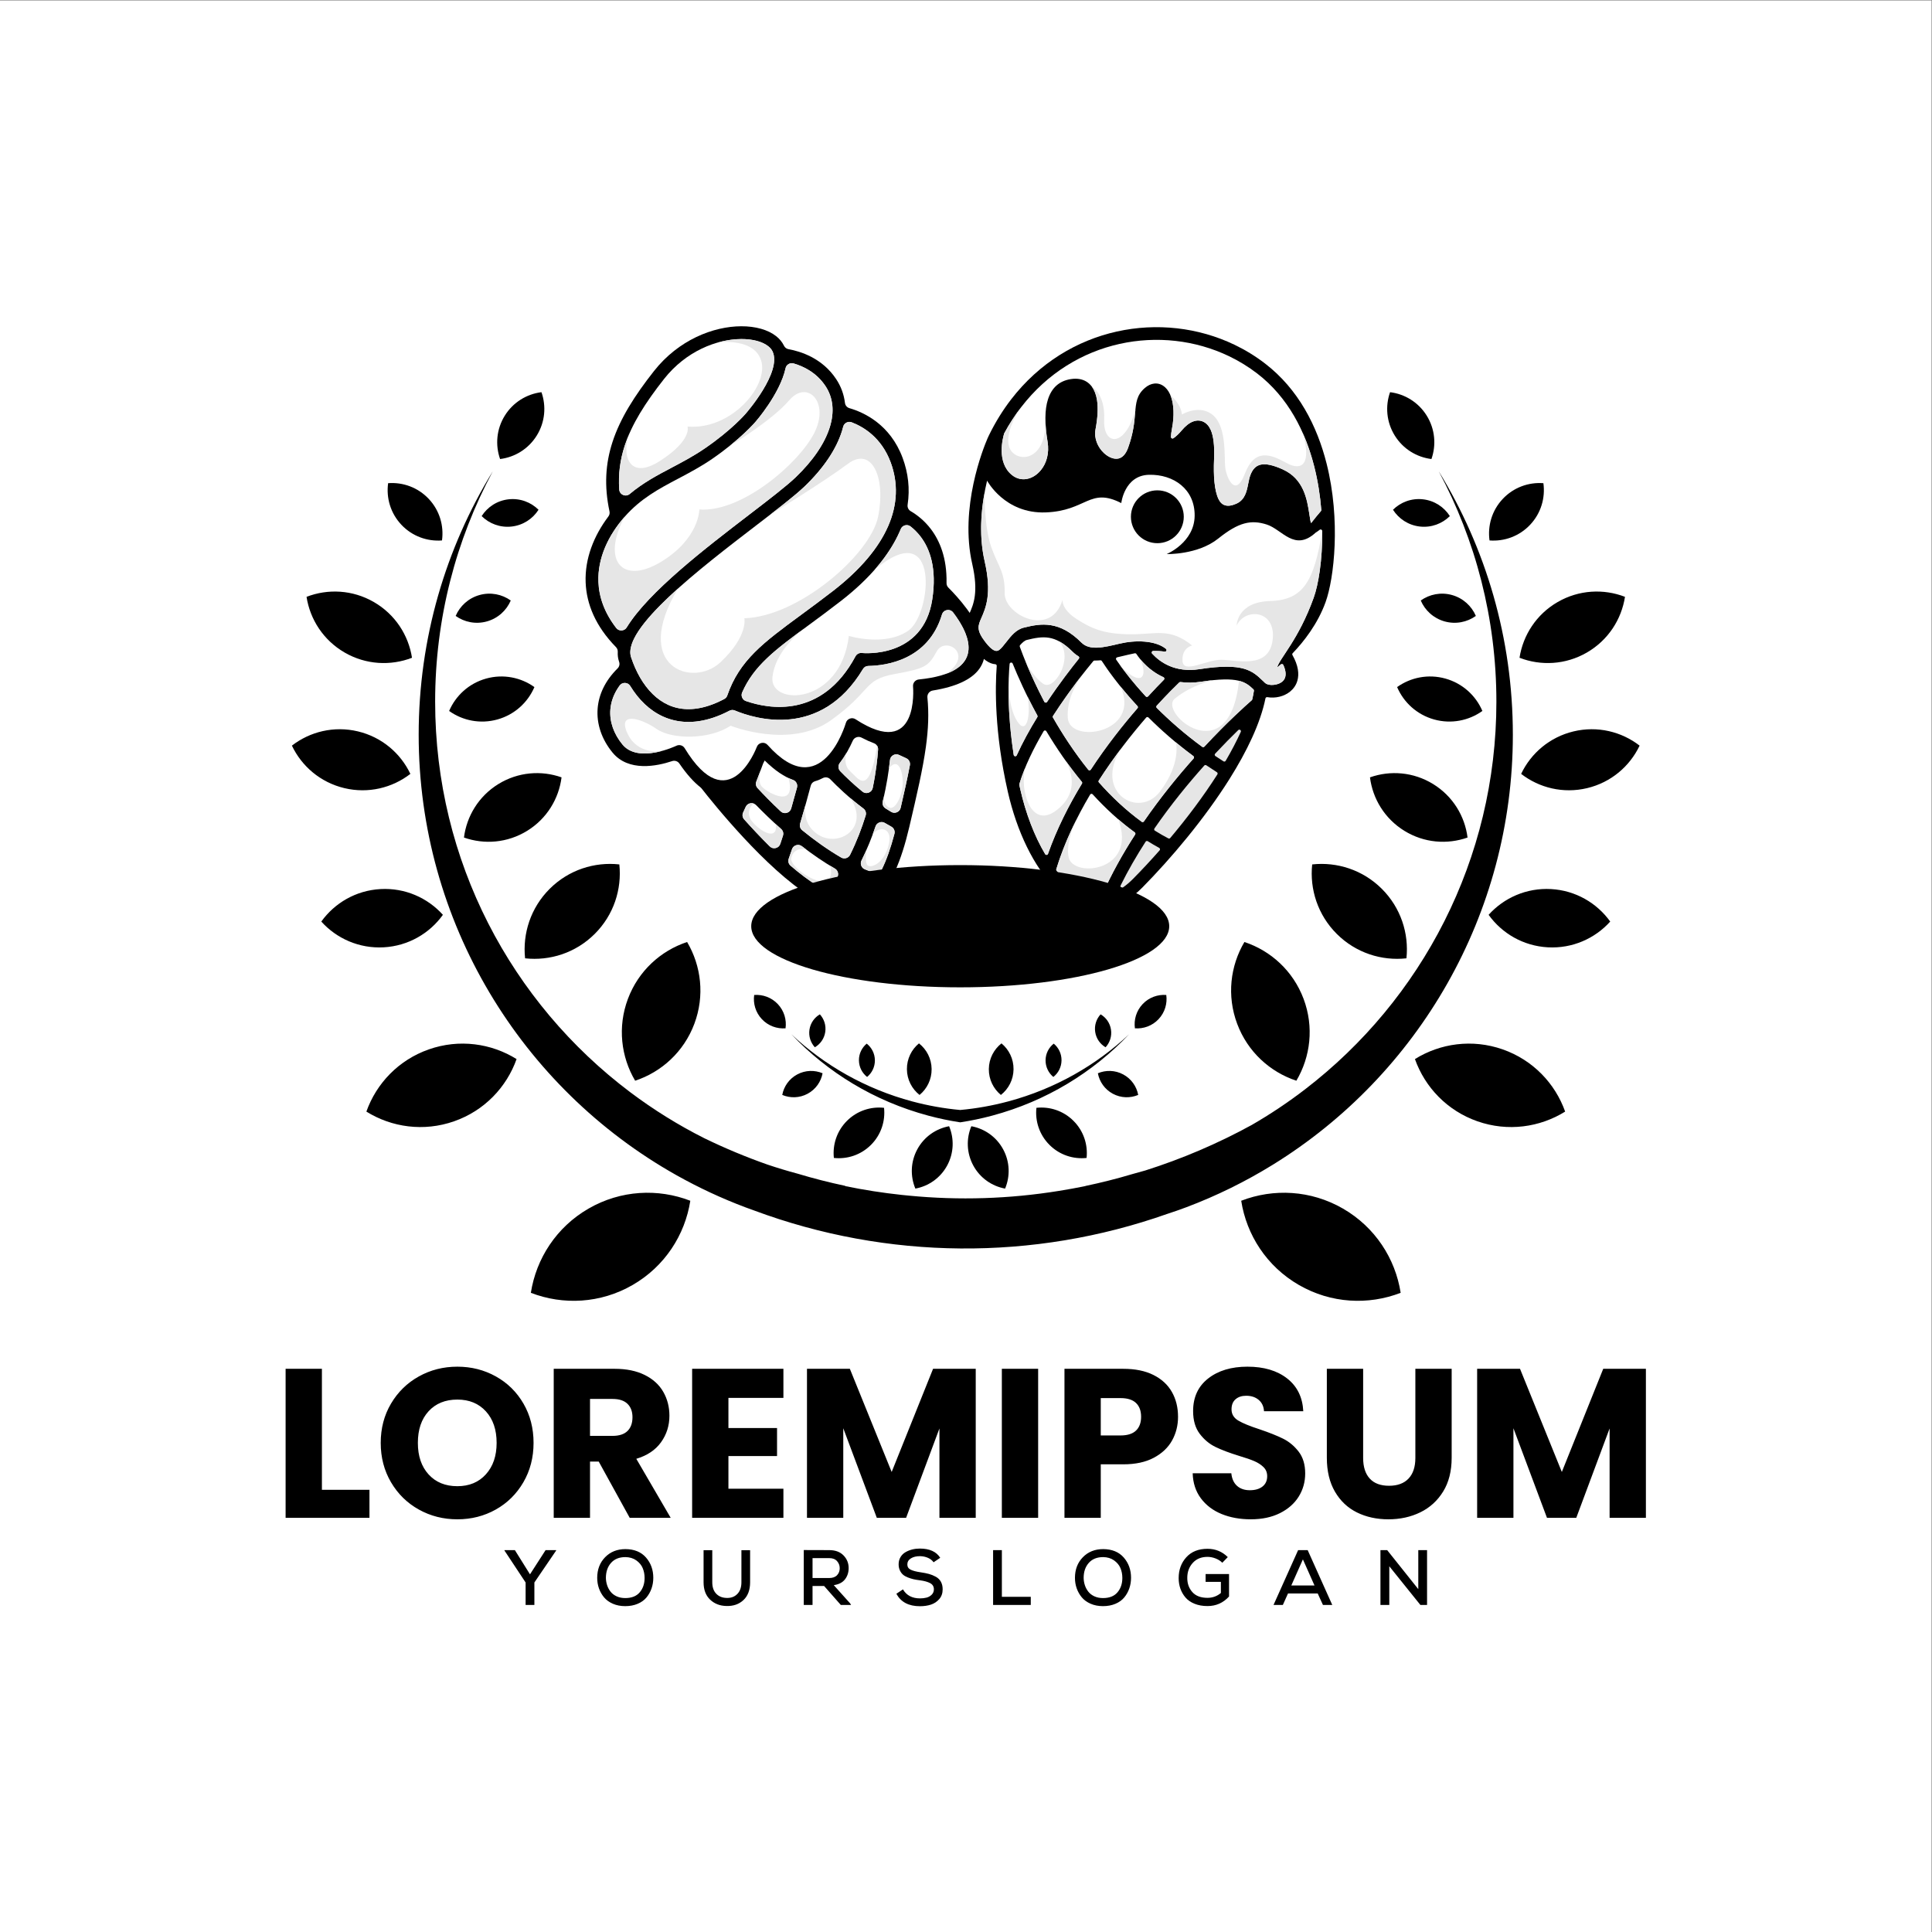 <?xml version="1.0" encoding="UTF-8" standalone="no"?>
<!-- Created with Inkscape (http://www.inkscape.org/) -->

<svg
   version="1.1"
   id="svg2"
   width="5333.333"
   height="5333.333"
   viewBox="0 0 5333.333 5333.333"
   sodipodi:docname="50_ice_skul.eps"
   xmlns:inkscape="http://www.inkscape.org/namespaces/inkscape"
   xmlns:sodipodi="http://sodipodi.sourceforge.net/DTD/sodipodi-0.dtd"
   xmlns="http://www.w3.org/2000/svg"
   xmlns:svg="http://www.w3.org/2000/svg">
  <rect x="0" y="0" width="5333.333" height="5333.333" fill="#808080" stroke="none"/>
  <defs
     id="defs6" />
  <sodipodi:namedview
     id="namedview4"
     pagecolor="#ffffff"
     bordercolor="#000000"
     borderopacity="0.25"
     inkscape:showpageshadow="2"
     inkscape:pageopacity="0.0"
     inkscape:pagecheckerboard="0"
     inkscape:deskcolor="#d1d1d1" />
  <g
     id="g8"
     inkscape:groupmode="layer"
     inkscape:label="ink_ext_XXXXXX"
     transform="matrix(1.333,0,0,-1.333,0,5333.333)">
    <g
       id="g10"
       transform="scale(0.1)">
      <path
         d="M 0,40000 H 40000 V 0 H 0 v 40000"
         style="fill:#ffffff;fill-opacity:1;fill-rule:evenodd;stroke:none"
         id="path12" />
      <path
         d="m 14505.4,23705.6 c -137.1,107.6 -282.5,266.9 -435.7,491.3 -33.9,49.8 -94.5,70.1 -151.6,51 -310.5,-103.7 -900.3,-227.3 -1232.1,176 l -2.1,2.6 c -218.6,267 -334.2,587.5 -306.9,915.8 23.5,282.8 152.5,568 412.2,825.1 36.9,36.5 49,87.5 32.4,136.7 -1.3,3.6 -2.4,7.2 -3.6,10.7 -20.6,61.6 -28.3,126.8 -24.7,195 2,38.4 -10.8,72.2 -37.6,99.7 -425.1,434.8 -610,893.9 -627.4,1338.2 -19.5,496.3 171.4,968.7 469.9,1365.2 24,31.8 32.2,68.6 23.8,107.5 -111.8,523.2 -84.8,985.3 63.1,1438.5 157.5,482.8 450.8,949.8 858.8,1467.5 254.7,323.2 560.4,552.6 872.3,702.5 319.9,153.6 647.1,223.3 933,224.5 297.8,1.2 555.9,-72.5 723.1,-204.2 70.5,-55.6 125.9,-122.1 163,-198.3 19.1,-39.3 52.8,-64.8 95.8,-72.5 245,-44.1 697.3,-183 985.6,-619.8 100.5,-152.2 160.2,-317.1 181.4,-490.8 6.5,-53.9 42.5,-96.2 94.7,-111.3 297.7,-86.4 841.6,-335 1099.3,-1027.7 117.6,-316.1 153.4,-641.7 104,-971 -8.3,-54.8 16.4,-106.3 64.2,-134.2 122.8,-71.8 279.1,-188.3 416.3,-368.9 184.3,-242.5 335.6,-600.2 325.3,-1118 -0.7,-37.5 12.3,-70.1 38.9,-96.6 363.2,-362.7 1663.6,-1807.7 -324.1,-2130.3 -69.3,-11.2 -117.9,-74.2 -110.9,-144 32.7,-330.3 19.3,-654.7 -31.3,-1021.9 -63.4,-459.2 -183.6,-979.1 -343.9,-1661 -166,-706.4 -384.3,-1227.6 -703,-1496.5 -341.3,-288.1 -774.4,-293.3 -1345.8,60 -923.2,571 -2004.4,1917.4 -2253.8,2236.6 -7,8.8 -13.8,15.7 -22.6,22.6"
         style="fill:#000000;fill-opacity:1;fill-rule:evenodd;stroke:none"
         id="path14" />
      <path
         d="m 12936.7,30777.2 c -95,-290.8 -134.5,-586.5 -112.9,-904.2 3.5,-51 33.3,-92.9 80.4,-113 47.1,-20 98,-12.4 137.2,20.4 279.2,234.1 573.2,389.3 877.2,549.8 222.3,117.4 450.2,237.7 680.1,395.5 559.4,383.7 842.9,716.7 843.7,717.6 l 0.4,0.7 c 2.2,2.4 759.5,864.4 554.8,1290.6 -18.8,39 -49.3,74.7 -89.5,106.4 -121,95.4 -320,148.7 -557.8,147.7 -249.6,-1 -536.9,-62.7 -819.7,-198.5 -277.5,-133.3 -550.3,-338.4 -778.5,-628 -390.3,-495.3 -669.3,-937.3 -815.4,-1385"
         style="fill:#ffffff;fill-opacity:1;fill-rule:nonzero;stroke:none"
         id="path16" />
      <path
         d="m 12936.7,30777.2 c -95,-290.8 -134.5,-586.5 -112.9,-904.2 3.5,-51 33.3,-92.9 80.4,-113 47.1,-20 98,-12.4 137.2,20.4 279.2,234.1 573.2,389.3 877.2,549.8 222.3,117.4 450.2,237.7 680.1,395.5 559.4,383.7 842.9,716.7 843.7,717.6 l 0.4,0.7 c 2.2,2.4 759.5,864.4 554.8,1290.6 -18.8,39 -49.3,74.7 -89.5,106.4 -121,95.4 -320,148.7 -557.8,147.7 -147.6,-0.6 -308.4,-22.4 -473.6,-68.2 2.3,0.3 777.1,103.8 895.5,-413.6 118.8,-518.1 -642.6,-1406.1 -1534.8,-1330 0,0 106.7,-273.2 -561.7,-707.2 -668.2,-433.9 -812.8,150.6 -635,577.4 -39.9,-90.1 -74.7,-179.9 -104,-269.9"
         style="fill:#e6e6e6;fill-opacity:1;fill-rule:nonzero;stroke:none"
         id="path18" />
      <path
         d="m 12979.1,27017.3 c 451.1,736 1629.4,1639.3 2534.5,2333.1 417.1,319.7 774,593.3 964.7,776.2 361.1,346.4 602.8,703.8 706.6,1039.1 96.5,311.4 72.2,603.8 -89,847.8 -185.7,281.4 -456.7,410.6 -660.9,469.9 -36.6,10.7 -72.1,6.1 -104.8,-13.4 -32.8,-19.5 -53.7,-48.6 -61.8,-85.8 -116,-533.5 -624.6,-1112.2 -626.6,-1114.4 -12.9,-14.9 -319.2,-368.7 -893.3,-762.6 -240.1,-164.7 -476.5,-289.6 -707,-411.2 -394.6,-208.4 -771.1,-407.2 -1107.1,-789.2 -334.7,-380.8 -561.2,-854.3 -541.8,-1348.4 12.3,-312.3 123.3,-635.6 368.4,-952.8 27.5,-35.7 67.2,-53.8 112.1,-51.4 44.9,2.4 82.5,24.8 106,63.1"
         style="fill:#ffffff;fill-opacity:1;fill-rule:nonzero;stroke:none"
         id="path20" />
      <path
         d="m 12979.1,27017.3 c 451.1,736 1629.4,1639.3 2534.5,2333.1 417.1,319.7 774,593.3 964.7,776.2 361.1,346.4 602.8,703.8 706.6,1039.1 96.5,311.4 72.2,603.8 -89,847.8 -185.7,281.4 -456.7,410.6 -660.9,469.9 -36.6,10.7 -72.1,6.1 -104.8,-13.4 -32.8,-19.5 -53.7,-48.6 -61.8,-85.8 -116,-533.5 -624.6,-1112.2 -626.6,-1114.4 -9.9,-11.4 -192.1,-221.9 -535,-496.9 1.4,0.9 865.5,513.7 1238.2,948.6 372.9,435.2 849.2,-40.7 512.8,-687.5 -336.4,-646.8 -1512.4,-1639.3 -2374.6,-1575.2 0,0 0.8,-603.4 -795.6,-1085.1 -796.5,-481.6 -1239.5,19.5 -753.2,933.1 -334.7,-380.8 -561.2,-854.3 -541.8,-1348.4 12.3,-312.3 123.3,-635.6 368.4,-952.8 27.5,-35.7 67.2,-53.8 112.1,-51.4 44.9,2.4 82.5,24.8 106,63.1 z m 2127.6,3755.6 h 0.1"
         style="fill:#e6e6e6;fill-opacity:1;fill-rule:nonzero;stroke:none"
         id="path22" />
      <path
         d="m 18653.8,29053.1 c -6.4,-15.5 -13,-31.1 -19.8,-46.7 -213.3,-486.6 -615,-972.8 -1216.5,-1439.5 -252.4,-195.8 -470.6,-356.3 -669.7,-502.6 -679.2,-499.5 -1133.4,-833.4 -1378.2,-1394.2 -15.3,-35.2 -15.3,-71.2 0.1,-106.3 15.3,-35.1 41.8,-59.6 78,-72.1 474.1,-164.7 1574.1,-368.2 2268.5,926.2 25.9,48.2 75.6,74.7 130.1,69.3 34.3,-3.4 1272.2,-120.4 1460.2,1109.4 98.2,642.3 -49.6,1047.6 -240.4,1298.7 -67.1,88.3 -139.3,157.6 -207.6,211.4 -33.7,26.5 -74.1,35 -115.6,24.1 -41.6,-10.9 -72.7,-38 -89.1,-77.7"
         style="fill:#ffffff;fill-opacity:1;fill-rule:nonzero;stroke:none"
         id="path24" />
      <path
         d="m 18653.8,29053.1 c -6.4,-15.5 -13,-31.1 -19.8,-46.7 -116.4,-265.6 -288.9,-531 -519.5,-793.3 h 0.1 c 1366.7,1148.9 1182.2,-925.2 696.1,-1263.3 -486.2,-338.2 -1231.8,-108.7 -1231.8,-108.7 -170.6,-1440.7 -1648,-1459.3 -1582.2,-853.2 55.2,508.1 515.1,898.2 662.4,1011.1 -630.3,-464.1 -1055.4,-792.9 -1289.5,-1328.9 -15.3,-35.2 -15.3,-71.2 0.1,-106.3 15.3,-35.1 41.8,-59.6 78,-72.1 474.1,-164.7 1574.1,-368.2 2268.5,926.2 25.9,48.2 75.6,74.7 130.1,69.3 34.3,-3.4 1272.2,-120.4 1460.2,1109.4 98.2,642.3 -49.6,1047.6 -240.4,1298.7 -67.1,88.3 -139.3,157.6 -207.6,211.4 -33.7,26.5 -74.1,35 -115.6,24.1 -41.6,-10.9 -72.7,-38 -89.1,-77.7"
         style="fill:#e6e6e6;fill-opacity:1;fill-rule:nonzero;stroke:none"
         id="path26" />
      <path
         d="m 15061.7,25608 c 252,730.5 750.5,1097.1 1529.2,1669.6 206.3,151.7 432.4,318 664.4,498 565.9,439.1 941.2,890.2 1136.8,1336.7 197.3,450.2 210.8,897.8 52.2,1324.4 -188,505.4 -552.1,729.5 -806.4,827.3 -36.7,14.1 -73.7,12.1 -108.6,-6.1 -35,-18 -58,-47.1 -67.7,-85.2 -7.1,-28.3 -15.1,-56.7 -23.9,-85.1 -117.2,-378.5 -382.7,-774.7 -776.2,-1152.2 -198.6,-190.5 -562.4,-469.4 -987.4,-795.2 -1163.5,-891.8 -2802.7,-2148.3 -2604.9,-2742 50.9,-152.6 114.1,-295.8 189.2,-424.6 147.5,-252.9 341.8,-453.1 580.2,-560.9 235.1,-106.5 518.2,-123.7 848.1,-13.8 100.1,33.3 204,78.1 311.7,135.1 30.9,16.4 51.9,41 63.3,74"
         style="fill:#ffffff;fill-opacity:1;fill-rule:nonzero;stroke:none"
         id="path28" />
      <path
         d="m 15061.7,25608 c 252,730.5 750.5,1097.1 1529.2,1669.6 206.3,151.7 432.4,318 664.4,498 565.9,439.1 941.2,890.2 1136.8,1336.7 197.3,450.2 210.8,897.8 52.2,1324.4 -188,505.4 -552.1,729.5 -806.4,827.3 -36.7,14.1 -73.7,12.1 -108.6,-6.1 -35,-18 -58,-47.1 -67.7,-85.2 -7.1,-28.3 -15.1,-56.7 -23.9,-85.1 -117.2,-378.5 -382.7,-774.7 -776.2,-1152.2 -154.4,-148.2 -408.8,-349.8 -714.2,-585.3 0,0 1106.7,676.8 1609.4,1052.9 502.9,376.2 792.3,-293.7 628.2,-1092.5 -164.3,-798.8 -1663.8,-2075.6 -2769.6,-2103.6 0,0 84.7,-366.3 -493.8,-910.3 -578.6,-543.9 -1856.5,-99.5 -881.1,1525.4 -625.6,-561.6 -1080.9,-1094.6 -971.2,-1423.8 50.9,-152.6 114.1,-295.8 189.2,-424.6 147.5,-252.9 341.8,-453.1 580.2,-560.9 235.1,-106.5 518.2,-123.7 848.1,-13.8 100.1,33.3 204,78.1 311.7,135.1 30.9,16.4 51.9,41 63.3,74"
         style="fill:#e6e6e6;fill-opacity:1;fill-rule:nonzero;stroke:none"
         id="path30" />
      <path
         d="m 12831.5,25812.4 c -116.6,-160.7 -177.5,-327.7 -191.2,-491.8 -21.3,-256.6 72.3,-511 248.7,-726.5 l 2.1,-2.6 c 326.9,-397.4 1094.2,-35.7 1117.2,-24.8 61.7,29.4 134.9,7.5 170.4,-50.9 906.6,-1490.5 1476.9,-19.1 1494.1,26.1 17,44.5 53,74.5 99.9,83.2 46.9,8.6 91.3,-6.6 123,-42.2 1111.9,-1245.5 1609.7,416.3 1622.2,458.4 12.2,41.5 40.7,71.9 81.4,86.9 40.6,15 82,10.3 118.3,-13.3 1317.9,-859.3 1193.5,645.5 1190.5,680.5 -6.3,72.2 46.9,136.3 118.9,143.4 1411.2,140.9 1079.6,903.3 712.5,1386.3 -30.9,40.7 -78.8,59.4 -129.2,50.3 -50.4,-9.1 -88.7,-43.4 -103.4,-92.5 -283.2,-943.3 -1159.7,-1058.2 -1524.4,-1063.9 -47.2,-0.7 -87.3,-23.9 -111.6,-64.3 -874.8,-1456.3 -2239,-1031.3 -2652.8,-858.2 -37.7,15.7 -76.4,14.1 -112.6,-4.8 -115.8,-60.5 -227.6,-108.2 -335.4,-144.1 -398.2,-132.7 -746.4,-108.9 -1040.9,24.4 -279.1,126.4 -505.4,350.4 -677.1,631.6 -23.8,39.1 -62.3,61.6 -107.9,63.5 -45.7,1.8 -85.9,-17.7 -112.7,-54.7"
         style="fill:#ffffff;fill-opacity:1;fill-rule:nonzero;stroke:none"
         id="path32" />
      <path
         d="m 12831.5,25812.4 c -116.6,-160.7 -177.5,-327.7 -191.2,-491.8 -21.3,-256.6 72.3,-511 248.7,-726.5 l 2.1,-2.6 c 196.6,-239 552.5,-203.4 810,-134.7 -7.8,-1.4 -499.8,-88.9 -708.6,367.5 -210.4,460 285.4,311.3 606.7,88.8 321.1,-222.4 1098.9,-221.9 1530.9,68.2 0,0 1232.4,-494.7 2081.7,115.1 849.3,609.9 661.7,834.6 1300.8,952.1 639.2,117.7 710.9,150.3 886.2,472.2 175.3,321.9 785.8,-50.5 198.9,-462.8 728.1,269.7 447.4,865.1 141.8,1267.2 -30.9,40.7 -78.8,59.4 -129.2,50.3 -50.4,-9.1 -88.7,-43.4 -103.4,-92.5 -283.2,-943.3 -1159.7,-1058.2 -1524.4,-1063.9 -47.2,-0.7 -87.3,-23.9 -111.6,-64.3 -874.8,-1456.3 -2239,-1031.3 -2652.8,-858.2 -37.7,15.7 -76.4,14.1 -112.6,-4.8 -115.8,-60.5 -227.6,-108.2 -335.4,-144.1 -398.2,-132.7 -746.4,-108.9 -1040.9,24.4 -279.1,126.4 -505.4,350.4 -677.1,631.6 -23.8,39.1 -62.3,61.6 -107.9,63.5 -45.7,1.8 -85.9,-17.7 -112.7,-54.7"
         style="fill:#e6e6e6;fill-opacity:1;fill-rule:nonzero;stroke:none"
         id="path34" />
      <path
         d="m 17586.7,21737.1 c -17.1,-26.9 -34.5,-53.9 -52.2,-80.7 -29.8,-44.8 -30.1,-99.8 -0.9,-145.1 29.1,-45.2 79.3,-67.6 132.5,-59.1 64.5,10.4 124.7,30.9 181,61 46.5,24.9 72.7,71.4 69.9,124 -2.9,52.6 -33.9,96.2 -82.7,115.9 -27.7,11.3 -55.3,22.8 -82.8,34.7 -60.4,26.2 -129.6,4.9 -164.8,-50.7"
         style="fill:#e6e6e6;fill-opacity:1;fill-rule:nonzero;stroke:none"
         id="path36" />
      <path
         d="m 17401.8,24037.8 c 107.6,-111.2 263.2,-261.4 457.9,-420.7 36.9,-30.3 83.3,-38.3 128.3,-22.4 45.1,16 76,51.5 85.6,98.3 69.2,335.7 98.4,615.4 110.7,792.2 4.2,59.7 -30.2,112.9 -86.2,133.6 -79.1,29.3 -163.9,67.4 -254.9,115.2 -33.6,17.7 -69.2,20.4 -105.2,8 -35.9,-12.5 -62.2,-36.6 -77.7,-71.3 -62.3,-139.6 -151.2,-308.3 -268.1,-459.4 -40.7,-52.6 -36.6,-125.7 9.6,-173.5"
         style="fill:#ffffff;fill-opacity:1;fill-rule:nonzero;stroke:none"
         id="path38" />
      <path
         d="m 18131.4,22895.3 c -77.2,-229.6 -172.6,-467.7 -290.6,-705.7 -16.9,-34.2 -18.7,-70 -5.2,-105.7 13.4,-35.7 38.3,-61.4 73.6,-75.9 63,-25.9 126.3,-49.7 189.8,-71.2 63.2,-21.4 131.5,6.7 161.3,66.4 99.5,199.7 185.6,447.8 262.1,737.5 15.7,59.6 -10.3,120.3 -64.3,150.1 -45.2,24.8 -89.6,50.3 -133.1,76.2 -35.6,21.3 -75.1,24.8 -114,10.4 -38.9,-14.4 -66.4,-42.8 -79.6,-82.1"
         style="fill:#ffffff;fill-opacity:1;fill-rule:nonzero;stroke:none"
         id="path40" />
      <path
         d="m 16384.9,23267.7 c 46.7,162.8 87.6,311.6 120,431.8 18,66.9 -18.1,135.9 -83.3,159.3 -176.4,63.5 -371.5,190.4 -585.7,402.6 -8.5,-16.9 -17.6,-34.6 -27.3,-53 -3.1,-5.8 -5.4,-10.9 -7.6,-17 -19.9,-55 -70.2,-192.3 -137.8,-364.5 -19.1,-48.5 -9.4,-100.3 26,-138.5 118.7,-128.6 281.6,-297.2 477.4,-480.8 34.7,-32.6 80.2,-43.8 126,-31.2 45.9,12.7 79.2,45.6 92.3,91.3"
         style="fill:#ffffff;fill-opacity:1;fill-rule:nonzero;stroke:none"
         id="path42" />
      <path
         d="m 16159.5,22534.8 c 18.6,55.6 36.9,111.9 54.9,168.4 16.4,51.2 1.8,104.1 -38.4,139.7 -200.6,177.6 -375.8,348.7 -517.4,494.3 -31.6,32.4 -73.5,45.9 -118.1,38.1 -44.6,-7.9 -79.5,-34.9 -98,-76.3 -17.3,-38.2 -34.7,-76.3 -52.2,-113.5 -23.2,-49.3 -15.1,-104.5 21.2,-145 161.4,-180.3 340.9,-372 528.8,-558 33.6,-33.2 78.3,-45.7 124.2,-34.8 45.9,11 80.1,42.4 95,87.1"
         style="fill:#ffffff;fill-opacity:1;fill-rule:nonzero;stroke:none"
         id="path44" />
      <path
         d="m 16401.1,22422 c -22.2,-66.2 -44.7,-131.3 -67.3,-194.6 -18.9,-52.7 -4,-108.8 38.5,-145.3 184.3,-158.3 370,-300 548.8,-410.6 38.2,-23.6 75.6,-45.3 112.1,-65.2 58.8,-31.9 131,-15.6 170.4,38.4 45.9,62.8 89.7,126.3 131.3,190.3 20.6,31.6 26.7,66.5 17.9,103.2 -8.7,36.6 -29.8,65 -62.5,84 -240,139.2 -469.6,298.4 -682.4,462.6 -35,27 -77.2,34.8 -119.5,21.9 -42.4,-12.8 -73.2,-42.7 -87.3,-84.7"
         style="fill:#ffffff;fill-opacity:1;fill-rule:nonzero;stroke:none"
         id="path46" />
      <path
         d="m 16789.7,23739.3 c -47.9,-181 -126.4,-469.8 -219.8,-782.3 -15.6,-52.5 0.9,-106.2 43.3,-140.8 245.5,-200.1 518.4,-397.7 806,-564.3 32.9,-19.1 68.3,-23.2 104.7,-12.3 36.4,11 63.7,34 80.6,68.1 136.9,275.6 242,551.7 322.6,813.1 16.9,54.5 -1.5,111 -47.1,145.2 -302.9,227.1 -538,452.9 -684,604.8 -41.8,43.5 -105.2,53.5 -158.3,25 -49.1,-26.2 -100.8,-47.6 -155.1,-62.5 -46.7,-12.9 -80.5,-47.1 -92.9,-94"
         style="fill:#ffffff;fill-opacity:1;fill-rule:nonzero;stroke:none"
         id="path48" />
      <path
         d="m 18430.4,24270 c -23.6,-222.8 -67.7,-520.5 -149.7,-857.5 -13.7,-56.1 8.8,-112.1 57.5,-143.2 38.1,-24.3 77,-48.3 116.6,-71.9 37.5,-22.4 79.6,-25.3 119.9,-8.1 40.2,17.1 67.3,49.4 77.2,92.1 76.6,329.8 141.1,618.9 190.9,880 11.7,61.2 -19.3,120.6 -76.2,146 -52.8,23.5 -101.6,46.3 -146.4,68 -40.1,19.5 -83.3,18.3 -122.3,-3.4 -38.9,-21.6 -62.8,-57.6 -67.5,-102"
         style="fill:#ffffff;fill-opacity:1;fill-rule:nonzero;stroke:none"
         id="path50" />
      <path
         d="m 16065.3,22942.5 c 48.8,-344.9 -299.3,-171.6 -481.3,44.5 -182,216.2 20.4,384.3 20.4,384.3 -20,6.5 -41.6,7.9 -63.9,4 -44.6,-7.9 -79.5,-34.9 -98,-76.3 -17.3,-38.2 -34.7,-76.3 -52.2,-113.5 -23.2,-49.3 -15.1,-104.5 21.2,-145 161.4,-180.3 340.9,-372 528.8,-558 33.6,-33.2 78.3,-45.7 124.2,-34.8 45.9,11 80.1,42.4 95,87.1 18.6,55.6 36.9,111.9 54.9,168.4 16.4,51.2 1.8,104.1 -38.4,139.7 -37.8,33.5 -74.7,66.7 -110.7,99.6"
         style="fill:#e6e6e6;fill-opacity:1;fill-rule:evenodd;stroke:none"
         id="path52" />
      <path
         d="m 17194.5,22079.1 c 154.8,-694.3 -860.9,-74.9 -807.5,164 53.3,239 303.2,179.1 303.2,179.1 -27.7,20.7 -55.1,41.6 -82.3,62.6 -35,27 -77.2,34.8 -119.5,21.9 -42.4,-12.8 -73.2,-42.7 -87.3,-84.7 -22.2,-66.2 -44.7,-131.3 -67.3,-194.6 -18.9,-52.7 -4,-108.8 38.5,-145.3 184.3,-158.3 370,-300 548.8,-410.6 38.2,-23.6 75.6,-45.3 112.1,-65.2 58.8,-31.9 131,-15.6 170.4,38.4 45.9,62.8 89.7,126.3 131.3,190.3 20.6,31.6 26.7,66.5 17.9,103.2 -8.7,36.6 -29.8,65 -62.5,84 -32.1,18.6 -64,37.6 -95.8,56.9"
         style="fill:#e6e6e6;fill-opacity:1;fill-rule:evenodd;stroke:none"
         id="path54" />
      <path
         d="m 17909.2,22008 c 63,-25.9 126.3,-49.7 189.8,-71.2 63.2,-21.4 131.5,6.7 161.3,66.4 99.5,199.7 185.6,447.8 262.1,737.5 15.7,59.6 -10.3,120.3 -64.3,150.1 -45.2,24.8 -89.6,50.3 -133.1,76.2 -35.6,21.3 -75.1,24.8 -114,10.4 -38.9,-14.4 -66.4,-42.8 -79.6,-82.1 -19.8,-58.8 -40.8,-118.2 -63,-178 95.9,176.3 426.3,191.1 338.6,-191.1 -95.9,-418.1 -410,-522.4 -455.8,-413.9 -45.8,108.5 -2.7,308.2 -2.7,308.2 -33.6,-76.8 -69.5,-153.8 -107.7,-230.9 -16.9,-34.2 -18.7,-70 -5.2,-105.7 13.4,-35.7 38.3,-61.4 73.6,-75.9"
         style="fill:#e6e6e6;fill-opacity:1;fill-rule:evenodd;stroke:none"
         id="path56" />
      <path
         d="m 18454.8,23197.4 c 37.5,-22.4 79.6,-25.3 119.9,-8.1 40.2,17.1 67.3,49.4 77.2,92.1 76.6,329.8 141.1,618.9 190.9,880 11.7,61.2 -19.3,120.6 -76.2,146 -52.8,23.5 -101.6,46.3 -146.4,68 -40.1,19.5 -83.3,18.3 -122.3,-3.4 -38.9,-21.6 -62.8,-57.6 -67.5,-102 -5.6,-53.3 -12.4,-110.9 -20.7,-172.3 168.5,214.2 275.6,5.3 284.9,-267.1 9.3,-272.5 -149.3,-606.7 -279.9,-544.5 -130.8,62.2 -108.2,236.7 -108.2,236.7 -8.2,-36.3 -16.8,-73 -25.8,-110.3 -13.7,-56.1 8.8,-112.1 57.5,-143.2 38.1,-24.3 77,-48.3 116.6,-71.9"
         style="fill:#e6e6e6;fill-opacity:1;fill-rule:evenodd;stroke:none"
         id="path58" />
      <path
         d="m 16328.7,23897.4 c 168,-629.1 -402.6,-322.5 -538.4,-191.2 -106.3,102.8 -54.1,302.3 -26.5,384 -25.3,-68.1 -59.8,-159.3 -100.6,-263.3 -19.1,-48.5 -9.4,-100.3 26,-138.5 118.7,-128.6 281.6,-297.2 477.4,-480.8 34.7,-32.6 80.2,-43.8 126,-31.2 45.9,12.7 79.2,45.6 92.3,91.3 46.7,162.8 87.6,311.6 120,431.8 18,66.9 -18.1,135.9 -83.3,159.3 -30.4,10.9 -61.4,23.8 -92.9,38.6"
         style="fill:#e6e6e6;fill-opacity:1;fill-rule:evenodd;stroke:none"
         id="path60" />
      <path
         d="m 16683.6,23350 c -34.1,-121.6 -72.4,-254.9 -113.7,-393 -15.6,-52.5 0.9,-106.2 43.3,-140.8 245.5,-200.1 518.4,-397.7 806,-564.3 32.9,-19.1 68.3,-23.2 104.7,-12.3 36.4,11 63.7,34 80.6,68.1 136.9,275.6 242,551.7 322.6,813.1 16.9,54.5 -1.5,111 -47.1,145.2 -95.2,71.3 -183.6,142.6 -264.8,211.4 402.5,-626.7 -256.6,-1031 -681.8,-745.9 -267.2,179.2 -278.4,445.5 -249.8,618.5"
         style="fill:#e6e6e6;fill-opacity:1;fill-rule:evenodd;stroke:none"
         id="path62" />
      <path
         d="m 17401.8,24037.8 c 107.6,-111.2 263.2,-261.4 457.9,-420.7 36.9,-30.3 83.3,-38.3 128.3,-22.4 45.1,16 76,51.5 85.6,98.3 69.2,335.7 98.4,615.4 110.7,792.2 2.1,29.8 -5.4,58.1 -20.5,81.4 -166.4,-1074.3 -386.3,-680 -553,-533.5 -166.7,146.4 -80,384.6 -80,384.6 -40.8,-69.6 -87,-139.7 -138.6,-206.4 -40.7,-52.6 -36.6,-125.7 9.6,-173.5"
         style="fill:#e6e6e6;fill-opacity:1;fill-rule:evenodd;stroke:none"
         id="path64" />
      <path
         d="m 20610.7,26254.7 c -119,8 -253.2,92.3 -413.5,298.9 -288,371.4 -221.3,523 -117.9,758.1 80,182 189.6,431.3 55.1,1018.4 -267.7,1168.1 227.4,2394.8 317,2602.8 1.9,4.3 25.8,55.9 29.1,62.8 133.4,272.9 287.2,520 457.6,741.5 585.4,760.9 1367.5,1224 2190.7,1407.2 822.7,183 1686.5,85.7 2435.8,-273.7 223.1,-107 435.8,-237 634,-389.4 691,-531.6 1077.5,-1293.6 1273.6,-2070 295.3,-1168.7 156.6,-2379.5 -19.8,-2868.7 -164.8,-456.9 -455.5,-823.6 -681.8,-1059.6 -10.2,-10.6 -12.2,-26.1 -4.9,-39 121.9,-215.6 141.6,-392.6 101.8,-530.6 -26.9,-93 -79.9,-167 -147.8,-223 -64.4,-53 -141.5,-88.9 -221.2,-108.6 -83.6,-20.7 -172.4,-23.4 -254.2,-9.3 -17.6,3 -34.3,-8.4 -37.9,-25.9 -103.8,-512.1 -382,-1092.5 -745.5,-1670.5 -515.1,-819.2 -1203.6,-1638.3 -1804.8,-2246.8 -224,-226.6 -452.7,-358.1 -679.6,-409.7 -204.8,-46.5 -405.4,-27.8 -597.6,45.3 -185.8,70.7 -362.7,192.4 -527,354.7 -439.2,434 -793.4,1169 -980.3,1991.8 -280,1231.9 -263,2170.9 -230.2,2607.9 0.7,9.1 -2,17.2 -8,24.1 -5.9,6.9 -13.5,10.6 -22.7,11.3"
         style="fill:#000000;fill-opacity:1;fill-rule:evenodd;stroke:none"
         id="path66" />
      <path
         d="m 27328.9,29038 c -28.7,-22.7 -55.6,-41.5 -81,-56.6 v -0.1 c -441.2,-404.2 -692.1,63 -1014,166 -321.9,103.1 -579.5,51.5 -1004.4,-289.7 -424.9,-341.2 -1068.8,-321.9 -1068.8,-321.9 0,0 573,238.2 579.5,791.9 6.4,553.7 -437.8,862.7 -946.5,849.9 -508.6,-12.9 -573,-585.9 -573,-585.9 -656.7,334.8 -714.7,-161 -1564.5,-193.2 -849.5,-32.1 -1214.2,657.4 -1214.5,658 -110.8,-465.4 -186.4,-1075.9 -50.8,-1667.6 154,-672.3 24.3,-967.5 -70.6,-1183.2 -65.1,-148.1 -107.1,-243.6 85,-491.3 149.8,-193.2 230.2,-208.3 288.8,-162.9 45.4,35.3 93.4,96.7 142.4,159.4 100.8,129 204.6,262.1 367.4,301.9 184.4,45.3 362.9,81.7 559.9,49.6 199,-32.4 405.1,-132.9 633,-360.9 168.7,-168.7 457.7,-99.9 789.9,-20.8 320.4,76.2 737.6,71.3 958.8,-107.5 11.7,-9.5 15.5,-25.2 9.3,-39 -6.1,-13.8 -20.3,-21.5 -35.2,-19.2 -78.4,12.4 -157.5,16.3 -236.3,14.3 -13.2,-0.3 -24.4,-7.9 -29.5,-20.1 -5.2,-12.2 -2.9,-25.4 6.1,-35.2 166.8,-181.2 478.9,-399.3 979.7,-321.8 912.2,141.3 1094.5,-32.7 1313.4,-241.8 l 44.6,-42.6 c 0.1,-0.1 0.2,-0.2 0.4,-0.3 46.1,-42.6 143.6,-53.5 237.7,-30.1 43.7,10.8 84.7,29.4 117.1,56.1 28.8,23.7 51.2,54.7 62.3,93.2 18,62.2 9.8,145.2 -38.7,252.3 -4.4,9.7 -12.4,16.2 -22.8,18.6 -10.5,2.3 -20.4,-0.2 -28.6,-7.1 -47.5,-40.5 -75.8,-61.9 -76.3,-62.2 51.5,192.8 439.9,565.4 756.5,1443 97.6,270.7 182.1,780 177.1,1381.2 -0.1,12.9 -7.1,23.9 -18.8,29.4 -11.6,5.6 -24.5,4.2 -34.6,-3.8"
         style="fill:#ffffff;fill-opacity:1;fill-rule:nonzero;stroke:none"
         id="path68" />
      <path
         d="m 20386.9,29794.8 c -76.2,-420.7 -107.5,-919.6 4,-1406 154,-672.3 24.3,-967.5 -70.6,-1183.2 -65.1,-148.1 -107.1,-243.6 85,-491.3 149.8,-193.2 230.2,-208.3 288.8,-162.9 45.4,35.3 93.4,96.7 142.4,159.4 100.8,129 204.6,262.1 367.4,301.9 184.4,45.3 362.9,81.7 559.9,49.6 199,-32.4 405.1,-132.9 633,-360.9 168.7,-168.7 457.7,-99.9 789.9,-20.8 320.4,76.2 737.6,71.3 958.8,-107.5 11.7,-9.5 15.5,-25.2 9.3,-39 -6.1,-13.8 -20.3,-21.5 -35.2,-19.2 -78.4,12.4 -157.5,16.3 -236.3,14.3 -13.2,-0.3 -24.4,-7.9 -29.5,-20.1 -5.2,-12.2 -2.9,-25.4 6.1,-35.2 166.8,-181.2 478.9,-399.3 979.7,-321.8 912.2,141.3 1094.5,-32.7 1313.4,-241.8 l 44.6,-42.6 c 0.1,-0.1 0.2,-0.2 0.4,-0.3 46.1,-42.6 143.6,-53.5 237.7,-30.1 43.7,10.8 84.7,29.4 117.1,56.1 28.8,23.7 51.2,54.7 62.3,93.2 18,62.2 9.8,145.2 -38.7,252.3 -4.4,9.7 -12.4,16.2 -22.8,18.6 -10.5,2.3 -20.4,-0.2 -28.6,-7.1 -47.5,-40.5 -75.8,-61.9 -76.3,-62.2 51.5,192.8 439.9,565.4 756.5,1443 97.6,270.7 182.1,780 177.1,1381.2 -169.6,-1027.7 -382.3,-1429.6 -1077.7,-1448.9 -695.3,-19.3 -695.3,-508.6 -695.3,-508.6 173.8,373.4 817.7,328.3 746.8,-289.8 -70.8,-618.1 -733.9,-424.9 -1055.9,-418.4 -321.9,6.4 -791.9,-302.6 -811.2,-25.8 -19.3,276.9 199.6,321.9 199.6,321.9 -476.5,379.9 -746.9,225.4 -1294.2,231.9 -547.3,6.4 -798.4,122.3 -1107.4,321.8 -309.1,199.6 -283.3,392.8 -283.3,392.8 -231.8,-791.9 -1204,-315.5 -1197.6,135.2 6.5,450.7 -128.7,534.4 -276.8,952.9 -147.8,417.6 -142.5,1114.6 -142.4,1117.4"
         style="fill:#e6e6e6;fill-opacity:1;fill-rule:nonzero;stroke:none"
         id="path70" />
      <path
         d="m 20795.5,31032.8 c -27.4,-89.8 -163.5,-594.9 158.9,-858.6 93.6,-76.6 200.6,-101.1 302.5,-84.3 54.4,9 107.8,29.3 157.6,59.5 50.8,30.8 98.7,72.7 140.8,124.2 114.5,139.9 178.8,346.3 138.8,588.8 -61.3,371 -59.9,663.3 7.8,875.2 77.6,243.1 234.7,384.4 475.3,421.7 67.3,10.5 128.7,10.1 184.3,-0.4 104.7,-19.8 187.3,-72.9 249,-154.9 54.8,-73.1 90.4,-167.6 107.9,-280.4 25.3,-163.3 13.5,-369.8 -31.3,-606.8 -35.5,-188.1 49.9,-373.7 176.9,-491.1 48.1,-44.5 101.7,-78.5 156,-98.1 48.3,-17.4 96.9,-23 141.4,-13.5 77.5,16.4 150.2,83.8 199.9,221.1 110.2,304.2 129.5,530.6 144.5,705 19.8,231.7 33.2,387.4 202.2,534.2 63.2,54.9 128.8,84.7 193.9,92.1 84.3,9.6 161.2,-17.9 226.1,-77.2 l 0.3,0.3 c 52.7,-48.2 95.7,-117.6 125.3,-203.9 54.3,-157.7 68.5,-385.4 17.4,-650.1 -14.2,-73.4 -20.9,-130.4 -21.3,-173.2 -0.1,-12.5 6.3,-23.3 17.3,-29.3 11,-5.9 23.5,-5.4 33.9,1.6 53.2,35.4 113.7,93.3 171.2,162 75.5,90.2 155.8,154.3 234.5,183.9 75.5,28.3 149.4,27.6 218.6,-7.1 61.8,-30.9 113,-87 149.7,-171.3 52.5,-120.3 79.7,-314.3 67.3,-597.8 -15.2,-347.4 5.7,-651.1 92.6,-831.3 63.2,-131.2 179.3,-180 372.3,-92.5 177.3,80.4 212.2,258.7 241.3,407.8 15.2,77.7 29.3,149.5 58.7,214.7 87.1,192.8 243.3,273 658,85.7 436.7,-197.2 503.2,-624.3 549.5,-921.5 15.8,-101.5 28.3,-181.9 36,-188.6 4.4,-3.9 48.2,65.9 204.3,247.4 6,6.9 8.7,15 7.9,24.1 -23.5,291.7 -69.8,595.5 -146,897.3 -183.4,725.6 -541.5,1435.4 -1178.8,1925.6 -184,141.6 -380.9,262 -586.7,360.7 -696.5,334.1 -1500.1,424.4 -2265.9,254 -765.5,-170.3 -1493.4,-601.8 -2039.2,-1311.3 -126.5,-164.4 -243.2,-343.5 -348.1,-537.7 -1.1,-2 -1.9,-3.8 -2.6,-6"
         style="fill:#ffffff;fill-opacity:1;fill-rule:evenodd;stroke:none"
         id="path72" />
      <path
         d="m 20795.5,31032.8 c -27.4,-89.8 -163.5,-594.9 158.9,-858.6 93.6,-76.6 200.6,-101.1 302.5,-84.3 54.4,9 107.8,29.3 157.6,59.5 50.8,30.8 98.7,72.7 140.8,124.2 114.5,139.9 178.8,346.3 138.8,588.8 -23.9,144.3 -38.2,276.8 -42.9,397.2 -7.3,-860.3 -658.3,-831.1 -754.9,-496.3 -96.6,334.8 249.9,813.2 249.9,813.2 -126.5,-164.4 -243.2,-343.5 -348.1,-537.7 -1.1,-2 -1.9,-3.8 -2.6,-6 z m 1815,971.2 c 54.8,-73.1 90.4,-167.6 107.9,-280.4 25.3,-163.3 13.5,-369.8 -31.3,-606.8 -35.5,-188.1 49.9,-373.7 176.9,-491.1 48.1,-44.5 101.7,-78.5 156,-98.1 48.3,-17.4 96.9,-23 141.4,-13.5 77.5,16.4 150.2,83.8 199.9,221.1 110.2,304.2 129.5,530.6 144.5,705 2.4,28.4 4.7,55.6 7.3,81.9 -216.1,-799.3 -672.4,-739.5 -646.6,-205.1 25.7,534.4 -256,687 -256,687 z m 1628.1,-178.7 c 5.4,-12.8 10.4,-26 15,-39.6 54.3,-157.7 68.5,-385.4 17.4,-650.1 -14.2,-73.4 -20.9,-130.4 -21.3,-173.2 -0.1,-12.5 6.3,-23.3 17.3,-29.3 11,-5.9 23.5,-5.4 33.9,1.6 53.2,35.4 113.7,93.3 171.2,162 75.5,90.2 155.8,154.3 234.5,183.9 75.5,28.3 149.4,27.6 218.6,-7.1 61.8,-30.9 113,-87 149.7,-171.3 52.5,-120.3 79.7,-314.3 67.3,-597.8 -15.2,-347.4 5.7,-651.1 92.6,-831.3 63.2,-131.2 179.3,-180 372.3,-92.5 177.3,80.4 212.2,258.7 241.3,407.8 15.2,77.7 29.3,149.5 58.7,214.7 87.1,192.8 243.3,273 658,85.7 436.7,-197.2 503.2,-624.3 549.5,-921.5 15.8,-101.5 28.3,-181.9 36,-188.6 4.4,-3.9 48.2,65.9 204.3,247.4 6,6.9 8.7,15 7.9,24.1 -23.5,291.7 -69.8,595.5 -146,897.3 -59,233.3 -136.1,465 -234.6,688.3 178.3,-625 -11.3,-797.2 -346,-610.5 -334.9,186.7 -656.8,296.1 -856.3,-225.4 -199.6,-521.5 -379.9,-70.8 -405.7,122.3 -25.7,193.2 35.5,824.2 -241.4,1078.5 -276.8,254.3 -656.7,25.7 -656.7,25.7 -16.1,222.2 -237.5,398.9 -237.5,398.9"
         style="fill:#e6e6e6;fill-opacity:1;fill-rule:nonzero;stroke:none"
         id="path74" />
      <path
         d="m 21683.7,25473.7 c 255.8,383.7 505,705.3 658.4,895.6 6.3,7.7 8.6,16.8 6.9,26.5 -1.8,9.7 -7.1,17.4 -15.6,22.5 -42.7,25.4 -83.7,57.3 -123,96.7 -184.1,184 -341.9,263.8 -488.9,287.7 -149,24.3 -299,-6.9 -455.8,-45.4 -46.4,-11.4 -93.6,-54 -140.5,-107.5 -8.1,-9.3 -10.4,-21.3 -6.2,-32.9 63.7,-176.7 230.6,-610.4 508,-1140.2 5.6,-10.6 15.5,-17 27.5,-17.6 11.9,-0.6 22.5,4.7 29.2,14.6"
         style="fill:#ffffff;fill-opacity:1;fill-rule:nonzero;stroke:none"
         id="path76" />
      <path
         d="m 21055.6,24368.4 c 122.1,269.4 271,538.3 426.3,790.8 6.4,10.4 6.7,22.5 0.9,33.1 -237.1,432.6 -406.4,816 -511.4,1076.2 -5.8,14.3 -20.2,22.5 -35.5,20.2 -15.2,-2.3 -26.6,-14.3 -27.9,-29.7 -27.3,-307.4 -54.7,-974.1 85,-1882 2.3,-14.6 13.5,-25.7 28.2,-27.6 14.6,-2.1 28.4,5.5 34.4,19"
         style="fill:#ffffff;fill-opacity:1;fill-rule:nonzero;stroke:none"
         id="path78" />
      <path
         d="m 22589.6,24072.1 c 327,498.4 672.7,932.3 967.1,1271.2 11.1,12.8 10.8,31.7 -0.7,44.1 -391.6,422.3 -634.8,773.7 -738,933.5 -6.8,10.5 -18.1,16 -30.6,14.9 -41,-3.7 -81.3,-5.5 -120.5,-4.9 -10.3,0.2 -19.3,-3.9 -25.9,-11.8 -133.5,-160.2 -489.1,-599.7 -833.8,-1135.3 -6.8,-10.6 -7.2,-23.3 -0.9,-34.2 199.6,-348.3 442.4,-721 730,-1080.1 6.8,-8.5 16.4,-12.8 27.3,-12.2 10.8,0.5 20,5.7 26,14.8"
         style="fill:#ffffff;fill-opacity:1;fill-rule:nonzero;stroke:none"
         id="path80" />
      <path
         d="m 21703.4,22328.4 c 181.2,514.5 430.2,1005.4 702.6,1453.1 7.4,12.2 6.3,27.1 -2.8,38.1 -285.3,345.6 -529.6,705.6 -734.3,1047.7 -6.2,10.3 -16.5,16.2 -28.4,16.1 -12,0 -22.3,-5.9 -28.3,-16.3 -209,-356.2 -395.9,-736.7 -502.6,-1095.6 -1.7,-5.7 -1.9,-10.8 -0.7,-16.5 6.3,-28.5 12.6,-57.1 19.2,-86 114.6,-504.6 293.5,-971.8 515.8,-1346.5 6.7,-11.2 18.5,-17.2 31.6,-16 13,1.3 23.5,9.5 27.9,21.9"
         style="fill:#ffffff;fill-opacity:1;fill-rule:nonzero;stroke:none"
         id="path82" />
      <path
         d="m 24940.8,24547.4 c 475.9,511.7 860.6,855.5 981.5,960.9 5.4,4.7 8.8,10.3 10.4,17.3 14.3,60.8 25.9,120.5 34.7,178.9 1.6,11 -1.9,21.1 -9.9,28.8 -162.4,154.3 -316.2,277.2 -1077.7,159.2 -158.9,-24.5 -302.5,-24.7 -431.9,-7.3 -10.2,1.3 -19.7,-1.7 -27.2,-9 -84,-80.7 -252.2,-246.6 -465.9,-480.6 -11.9,-13.1 -11.5,-33.1 1,-45.6 259.3,-259.2 572.4,-536.8 941.4,-806.7 13.6,-10 32.2,-8.2 43.6,4.1"
         style="fill:#ffffff;fill-opacity:1;fill-rule:nonzero;stroke:none"
         id="path84" />
      <path
         d="m 23689.7,22999.8 c 337.7,489.8 697.6,931.2 1029,1303.5 6.4,7.1 9.1,15.7 8.1,25.3 -1,9.6 -5.4,17.4 -13.1,23.1 -361.6,267.2 -670.9,541.6 -929.7,799.3 -6.7,6.8 -15,10 -24.5,9.7 -9.5,-0.4 -17.5,-4.2 -23.7,-11.4 -300.2,-346.9 -652.8,-792.8 -980.8,-1303.3 -8.1,-12.6 -6.9,-28.5 3,-39.7 262.2,-295.9 556.9,-575.1 885.2,-814.4 7.5,-5.4 15.8,-7.4 24.9,-5.9 9.2,1.6 16.4,6.2 21.6,13.8"
         style="fill:#ffffff;fill-opacity:1;fill-rule:nonzero;stroke:none"
         id="path86" />
      <path
         d="m 22825.3,21478.4 c 193,436.7 428.3,856.4 682.5,1249.1 9.5,14.8 5.8,34.3 -8.4,44.6 -321.1,233.4 -611.3,502.7 -871.4,788.2 -7.3,8 -17,11.7 -27.7,10.6 -10.7,-1.1 -19.5,-6.7 -25,-15.9 -282.5,-476.5 -534.1,-999.5 -700.5,-1545.2 -3.3,-10.8 -1.2,-21.6 6,-30.3 50.4,-62.2 102.3,-119.9 155.5,-172.4 138.5,-136.9 285.1,-238.5 436.3,-296 105.9,-40.2 214.5,-58.7 324.5,-52.3 12.6,0.7 23.1,8 28.2,19.6"
         style="fill:#ffffff;fill-opacity:1;fill-rule:nonzero;stroke:none"
         id="path88" />
      <path
         d="m 23724.5,22579.2 c -186.4,-288.7 -362.2,-592 -517.5,-906 -6.9,-13.6 -3.6,-29.6 8,-39.6 11.6,-9.9 27.9,-10.7 40.4,-2 70.6,49.4 141.8,109.8 213.1,182.1 176.8,178.9 361.1,376.2 546.3,586.4 6.8,7.8 9.5,17.3 7.7,27.5 -1.8,10.2 -7.6,18.2 -16.7,23.2 -80.3,43.9 -159,90.1 -236.1,138.4 -15.2,9.6 -35.4,5.1 -45.2,-10"
         style="fill:#e6e6e6;fill-opacity:1;fill-rule:nonzero;stroke:none"
         id="path90" />
      <path
         d="m 24939.2,24156.1 c -331.3,-370.1 -693,-811.7 -1031.6,-1302.7 -5.3,-7.7 -7,-16.3 -5.1,-25.4 1.9,-9.2 6.9,-16.3 14.8,-21.3 90.1,-56.1 182.5,-109.2 277.1,-158.7 13.9,-7.3 30.5,-4 40.5,8 347.7,413.3 688.2,864.6 975.9,1316.6 4.9,7.7 6.3,16.1 4.4,24.9 -2,8.9 -6.9,15.8 -14.5,20.7 -74.6,47.2 -147.4,95 -218.5,143.2 -13.7,9.3 -31.9,7.1 -43,-5.3"
         style="fill:#e6e6e6;fill-opacity:1;fill-rule:nonzero;stroke:none"
         id="path92" />
      <path
         d="m 25642.8,24890.4 c -139.7,-136.2 -302.3,-300.2 -478.4,-488.3 -6.8,-7.3 -9.8,-16.3 -8.7,-26.2 1.2,-10 6.1,-18.1 14.4,-23.7 54.6,-36.5 110.3,-72.8 167,-108.8 7.8,-4.9 16.4,-6.3 25.4,-4.2 9,2.3 16,7.5 20.7,15.4 118.4,202.5 224,403.2 312.6,598.6 6.6,14.5 2,31.3 -11.1,40.6 -13.1,9.1 -30.5,7.8 -41.9,-3.4"
         style="fill:#e6e6e6;fill-opacity:1;fill-rule:nonzero;stroke:none"
         id="path94" />
      <path
         d="m 23116.2,26347 c 118.9,-172.6 321,-443.7 610.6,-758.4 6.5,-7 14.8,-10.6 24.3,-10.6 9.6,0 17.8,3.6 24.3,10.7 128.6,140.6 240.6,256.5 327.7,344.1 7.9,7.9 11.1,18.2 9.1,29.2 -2,11 -8.7,19.5 -18.9,24 -293.2,132.7 -472.9,351 -559.7,481 -7.6,11.3 -20.6,16.7 -33.9,14 -85.9,-17.4 -170.3,-37.4 -252.2,-57 -37.7,-8.9 -74.8,-17.7 -111.6,-26.2 -10.9,-2.5 -19.2,-9.7 -23.2,-20.2 -4.1,-10.4 -2.9,-21.3 3.5,-30.6"
         style="fill:#ffffff;fill-opacity:1;fill-rule:nonzero;stroke:none"
         id="path96" />
      <path
         d="m 21063.5,25076.5 c -179,283.9 -176.7,750 -175.4,816.3 -8.9,-358.8 6.7,-877.7 104.9,-1515.8 2.3,-14.6 13.5,-25.7 28.2,-27.6 14.6,-2.1 28.4,5.5 34.4,19 122.1,269.4 271,538.3 426.3,790.8 6.4,10.4 6.7,22.5 0.9,33.1 -73.5,134.1 -140.5,263.5 -201,385.9 70.1,-393.2 -25.3,-807.8 -218.3,-501.7"
         style="fill:#e6e6e6;fill-opacity:1;fill-rule:evenodd;stroke:none"
         id="path98" />
      <path
         d="m 21234.2,26319 c 88.9,-216.8 219.2,-510.7 392.8,-842.3 5.6,-10.6 15.5,-17 27.5,-17.6 11.9,-0.6 22.5,4.7 29.2,14.6 255.8,383.7 505,705.3 658.4,895.6 6.3,7.7 8.6,16.8 6.9,26.5 -1.8,9.7 -7.1,17.4 -15.6,22.5 -42.7,25.4 -83.7,57.3 -123,96.7 -98.7,98.6 -189.8,167.3 -275.7,213.5 310.9,-345.9 -103.2,-1038.4 -330.4,-879.4 -227.2,159.1 -370.1,469.9 -370.1,469.9"
         style="fill:#e6e6e6;fill-opacity:1;fill-rule:evenodd;stroke:none"
         id="path100" />
      <path
         d="m 22408.6,26029.6 c -167,-214.8 -386.3,-511.6 -601.4,-845.8 -6.8,-10.6 -7.2,-23.3 -0.9,-34.2 199.6,-348.3 442.4,-721 730,-1080.1 6.8,-8.5 16.4,-12.8 27.3,-12.2 10.8,0.5 20,5.7 26,14.8 327,498.4 672.7,932.3 967.1,1271.2 11.1,12.8 10.8,31.7 -0.7,44.1 -133.4,143.9 -249.6,279.6 -349,402.2 431,-967.4 -1056.5,-1194.1 -1094,-648.7 -25.7,372.7 169.4,711.5 295.6,888.7"
         style="fill:#e6e6e6;fill-opacity:1;fill-rule:evenodd;stroke:none"
         id="path102" />
      <path
         d="m 23177.5,26259.9 c 122.3,-170.5 304.6,-405.3 549.3,-671.3 6.5,-7 14.8,-10.6 24.3,-10.6 9.6,0 17.8,3.6 24.3,10.7 128.6,140.6 240.6,256.5 327.7,344.1 7.9,7.9 11.1,18.2 9.1,29.2 -2,11 -8.7,19.5 -18.9,24 -221.8,100.4 -378.7,249.8 -479.5,372.9 106.7,-229.1 85.7,-421.5 -65,-387.4 -170.7,38.6 -371.3,288.4 -371.3,288.4"
         style="fill:#e6e6e6;fill-opacity:1;fill-rule:evenodd;stroke:none"
         id="path104" />
      <path
         d="m 24420.7,25876.2 c -84,-80.7 -252.2,-246.6 -465.9,-480.6 -11.9,-13.1 -11.5,-33.1 1,-45.6 259.3,-259.2 572.4,-536.8 941.4,-806.7 13.6,-10 32.2,-8.2 43.6,4.1 475.9,511.7 860.6,855.5 981.5,960.9 5.4,4.7 8.8,10.3 10.4,17.3 14.3,60.8 25.9,120.5 34.7,178.9 1.6,11 -1.9,21.1 -9.9,28.8 -78.5,74.6 -155,141.9 -299.1,178.1 -201.6,-1907.9 -1678.3,-661 -1330.6,-371.3 347.7,289.7 797.9,384.6 797.9,384.6 -74.1,-7.6 -155.8,-18.2 -245.9,-32.2 -158.9,-24.5 -302.5,-24.7 -431.9,-7.3 -10.2,1.3 -19.7,-1.7 -27.2,-9"
         style="fill:#e6e6e6;fill-opacity:1;fill-rule:evenodd;stroke:none"
         id="path106" />
      <path
         d="m 24713.7,24351.7 c -126.9,93.8 -247.4,188.4 -361.5,282.9 0,0 114.1,-427.3 -326.9,-1013.2 -441,-585.8 -1393.4,-15.8 -802.9,893.6 -156,-206.6 -314.4,-430.8 -467.4,-669 -8.1,-12.6 -6.9,-28.5 3,-39.7 262.2,-295.9 556.9,-575.1 885.2,-814.4 7.5,-5.4 15.8,-7.4 24.9,-5.9 9.2,1.6 16.4,6.2 21.6,13.8 337.7,489.8 697.6,931.2 1029,1303.5 6.4,7.1 9.1,15.7 8.1,25.3 -1,9.6 -5.4,17.4 -13.1,23.1"
         style="fill:#e6e6e6;fill-opacity:1;fill-rule:evenodd;stroke:none"
         id="path108" />
      <path
         d="m 21703.4,22328.4 c 181.2,514.5 430.2,1005.4 702.6,1453.1 7.4,12.2 6.3,27.1 -2.8,38.1 -121.5,147.2 -235.6,297 -342.4,447 0,0 406.4,-600.1 -192.4,-1044.3 -525,-389.6 -756.8,437.2 -637.1,890.4 -47.2,-114.9 -88.4,-229.1 -121.7,-341.2 -1.7,-5.7 -1.9,-10.8 -0.7,-16.5 6.3,-28.5 12.6,-57.1 19.2,-86 114.6,-504.6 293.5,-971.8 515.8,-1346.5 6.7,-11.2 18.5,-17.2 31.6,-16 13,1.3 23.5,9.5 27.9,21.9"
         style="fill:#e6e6e6;fill-opacity:1;fill-rule:evenodd;stroke:none"
         id="path110" />
      <path
         d="m 23159.5,23041.6 c 402.6,-1082.1 -930.5,-1216.5 -1027.1,-791.5 -54.7,240.8 52.5,553.9 155.7,780.1 -163.4,-326.4 -306,-668.7 -413.3,-1020.4 -3.3,-10.8 -1.2,-21.6 6,-30.3 50.4,-62.2 102.3,-119.9 155.5,-172.4 138.5,-136.9 285.1,-238.5 436.3,-296 105.9,-40.2 214.5,-58.7 324.5,-52.3 12.6,0.7 23.1,8 28.2,19.6 193,436.7 428.3,856.4 682.5,1249.1 9.5,14.8 5.8,34.3 -8.4,44.6 -117.4,85.3 -230.7,175.5 -339.9,269.5"
         style="fill:#e6e6e6;fill-opacity:1;fill-rule:evenodd;stroke:none"
         id="path112" />
      <path
         d="m 23967.6,29855.5 c 302.2,0 547.3,-245 547.3,-547.3 0,-302.2 -245.1,-547.2 -547.3,-547.2 -302.3,0 -547.3,245 -547.3,547.2 0,302.3 245,547.3 547.3,547.3"
         style="fill:#000000;fill-opacity:1;fill-rule:evenodd;stroke:none"
         id="path114" />
      <path
         d="m 10993.6,13236.9 c 110,706.6 527.1,1358.8 1194.4,1744.1 667.4,385.3 1440.8,420.4 2107.6,162.4 -110,-706.5 -527,-1358.8 -1194.4,-1744.1 -667.4,-385.3 -1440.8,-420.3 -2107.6,-162.4 z m 5517.5,2469.2 c -209,55.9 -415.3,118.4 -618.6,186.9 -443.7,156 -880.8,338.2 -1309.1,546.6 -538.8,271.3 -1049.9,589.6 -1528.2,949 l -7.3,5.1 h 0.6 c -2451.7,1845.5 -4037.17,4779.9 -4037.17,8084.9 0,1725.1 431.86,3349.2 1193.47,4770.3 -973.35,-1588.1 -1534.42,-3456.2 -1534.42,-5455.3 0,-3872 2123.82,-7314.9 5338.52,-9120.9 h -0.1 l 8.8,-4.8 c 451.8,-253.2 924.9,-474.3 1416.7,-659.5 60.2,-22.6 120.3,-44.5 180.3,-65.5 2759.8,-1027.3 5790.2,-1048.5 8554.5,-72.9 131.8,42.6 264,88.5 396.6,138.4 630.4,237.4 1230.1,533.6 1793.2,881.1 l 4.6,2.6 -0.2,0.1 c 3005.5,1856.6 4966.4,5180.9 4966.4,8901.4 0,1999.1 -561.1,3867.2 -1534.4,5455.3 761.5,-1421.1 1193.4,-3045.2 1193.4,-4770.3 0,-3269 -1551.2,-6175.1 -3957.4,-8023.9 h 0.4 l -3.6,-2.6 c -351.3,-269.7 -720.7,-516.9 -1106.3,-739.4 -708.9,-388.2 -1446.9,-702.3 -2203,-941.9 -87,-25.4 -174.5,-49.9 -262.5,-73.2 -323,-96.6 -649.3,-178.9 -977.7,-247.8 v -2 c -181.7,-37.4 -364,-70.6 -546.8,-99.8 -1027.4,-166.5 -2071.8,-199.5 -3106.1,-98.8 -46.5,4.4 -93.1,9 -139.6,13.9 l -15.6,1.6 c -390.5,41.9 -779.6,102.5 -1166,181.8 v 5.3 c -333.7,70.5 -665.2,155.3 -993.4,254.3 z m -8923.83,1283.8 c 207.06,582.2 666.13,1069 1294.81,1288.8 628.63,219.8 1291.02,125.2 1815.72,-201.2 -207,-582.2 -666,-1069 -1294.77,-1288.8 -628.67,-219.8 -1291.03,-125.1 -1815.76,201.2 z m -933.42,3935.4 c 275.92,384.1 716.79,644.8 1225.8,672.9 509.06,28.2 976.06,-181.9 1292.6,-533.4 -275.72,-384.1 -716.74,-644.7 -1225.7,-672.9 -509.1,-28.1 -976.12,181.9 -1292.7,533.4 z m -608.79,3643.4 c 374.14,289.4 870.96,413.4 1366.92,295 495.83,-118.2 883.42,-453 1086.52,-880.2 -373.94,-289.4 -870.94,-413.3 -1366.72,-295.1 -496.02,118.4 -883.62,453 -1086.72,880.3 z m 303.17,3081.5 c 441.22,170.4 952.77,147.1 1394.22,-108 441.31,-255 717.11,-686.6 789.6,-1154.1 -441.04,-170.4 -952.74,-147 -1394.09,108 -441.5,255.2 -717.16,686.7 -789.73,1154.1 z m 1689.45,2353.5 c 304.4,23.3 616.3,-86.1 841.85,-325.9 225.4,-239.7 315.73,-557.6 273.68,-860.1 -304.25,-23.4 -616.21,86.1 -841.7,325.7 -225.55,239.8 -315.83,557.8 -273.83,860.3 z m 3175.42,1884.5 c 101.2,-288 76.3,-617.6 -96.9,-897.4 -173.2,-279.8 -456.9,-449.4 -759.9,-487 -101.4,287.8 -76.4,617.5 96.7,897.3 173.3,279.9 457,449.3 760.1,487.1 z m -635.7,-4314.1 c -180.9,129 -416.5,178 -647.12,113.4 -230.6,-64.6 -406.4,-228.8 -493.93,-433 180.85,-129.1 416.39,-178.1 647.05,-113.5 230.6,64.6 406.4,228.8 494,433.1 z m 489.8,-1792.9 c -280,199.9 -644.6,275.7 -1001.7,175.7 -356.84,-99.9 -628.92,-354.2 -764.47,-670.3 280.01,-199.8 644.6,-275.6 1001.57,-175.7 356.9,100 629,354.2 764.6,670.3 z m 561.8,-1869.6 c -419.7,148.5 -900.4,112.7 -1308.9,-139.1 -408.44,-252.1 -656.09,-665.6 -711.89,-1107.2 419.79,-148.6 900.49,-112.7 1308.99,139.2 408.3,251.8 656,665.3 711.8,1107.1 z m 1196.9,-1803 c -513.7,56.2 -1047.3,-111.9 -1441.8,-504.8 -394.5,-393.2 -564.4,-926.1 -510.1,-1439.8 513.7,-56.4 1047.3,111.9 1441.7,505 394.5,392.9 564.4,925.8 510.2,1439.6 z M 14229.4,20502 c -546.1,-180.7 -1008.6,-598.1 -1226.1,-1178.6 -217.5,-580.8 -142.7,-1199.1 150.1,-1694.1 546.1,180.7 1008.6,598.1 1226,1178.8 217.5,580.5 143,1198.7 -150,1693.9 z m -3076.9,8951.5 c -157.8,156.5 -382.4,242.8 -620.4,216.3 -238,-26.5 -438,-160.3 -557.37,-347.7 157.67,-156.5 382.27,-242.9 620.27,-216.3 238.1,26.5 438,160.3 557.5,347.7 z M 29006.4,13236.9 c -110,706.6 -527.1,1358.8 -1194.4,1744.1 -667.4,385.3 -1440.8,420.4 -2107.6,162.4 110,-706.5 527,-1358.8 1194.4,-1744.1 667.4,-385.3 1440.8,-420.3 2107.6,-162.4 z m 3406.4,3753 c -207.1,582.2 -666.2,1069 -1294.8,1288.8 -628.7,219.8 -1291.1,125.2 -1815.9,-201.1 207.1,-582.3 666.2,-1069.1 1294.9,-1288.9 628.6,-219.8 1291,-125.1 1815.8,201.2 z m 933.3,3935.4 c -275.8,384.2 -716.7,644.8 -1225.7,673 -509.1,28.1 -976,-182.1 -1292.6,-533.4 275.8,-384.2 716.7,-644.8 1225.8,-673 508.9,-28.1 976,182 1292.5,533.4 z m 608.8,3643.4 c -374,289.4 -871,413.4 -1366.8,295 -495.9,-118.2 -883.5,-453.1 -1086.6,-880.1 374,-289.5 870.9,-413.4 1366.8,-295.1 495.9,118.3 883.5,453 1086.6,880.2 z m -303.1,3081.5 c -441.2,170.4 -952.8,147.1 -1394.3,-107.9 -441.4,-255.1 -717,-686.7 -789.6,-1154.1 441.2,-170.5 952.8,-147.1 1394.2,108 441.3,255 717.1,686.6 789.7,1154 z m -1689.4,2353.4 c -304.5,23.5 -616.4,-86.1 -841.9,-325.8 -225.5,-239.7 -315.7,-557.7 -273.8,-860 304.4,-23.5 616.4,85.9 841.9,325.7 225.5,239.7 315.7,557.7 273.8,860.1 z M 28787,31888.2 c -101.4,-288 -76.4,-617.6 96.8,-897.4 173.1,-279.9 456.9,-449.4 760,-487.1 101.4,288 76.4,617.6 -96.8,897.4 -173.2,279.9 -457,449.3 -760,487.1 z m 635.7,-4314.1 c 180.8,128.9 416.4,178 647.1,113.4 230.5,-64.5 406.3,-228.8 493.9,-433 -180.9,-129.1 -416.4,-178.1 -647.1,-113.5 -230.6,64.6 -406.4,228.8 -493.9,433.1 z m -489.8,-1792.9 c 280,199.8 644.6,275.7 1001.5,175.7 356.9,-99.9 629,-354.2 764.5,-670.3 -279.9,-199.7 -644.5,-275.6 -1001.5,-175.7 -356.9,100.1 -629,354.3 -764.5,670.3 z M 28371,23911.6 c 419.7,148.4 900.4,112.7 1308.9,-139.2 408.4,-251.9 656.1,-665.4 711.8,-1107.1 -419.6,-148.5 -900.4,-112.7 -1308.8,139.2 -408.4,251.8 -656.2,665.3 -711.9,1107.1 z m -1196.8,-1803.1 c 513.6,56.3 1047.2,-111.8 1441.6,-504.8 394.4,-393 564.5,-926 510.1,-1439.7 -513.6,-56.4 -1047.1,111.8 -1441.6,504.8 -394.4,393.1 -564.5,926 -510.1,1439.7 z m -1403.5,-1606.6 c 546,-180.8 1008.5,-598.1 1225.9,-1178.6 217.4,-580.6 142.9,-1199 -150.1,-1694 -546.1,180.9 -1008.5,598.1 -1225.9,1178.7 -217.5,580.6 -142.9,1198.9 150.1,1693.9 z m 3076.9,8951.6 c 157.7,156.4 382.3,242.9 620.3,216.3 238,-26.5 438,-160.3 557.3,-347.7 -157.7,-156.5 -382.2,-242.9 -620.2,-216.3 -238.1,26.5 -438,160.3 -557.4,347.7"
         style="fill:#000000;fill-opacity:1;fill-rule:evenodd;stroke:none"
         id="path116" />
      <path
         d="m 19885.5,17023.1 c -330.3,30.3 -662.6,88.7 -993.9,177.5 -970.2,260 -1818.7,747.6 -2503.2,1390.1 746.6,-786.7 1712.7,-1383.8 2837.1,-1685.1 219.5,-58.8 439.7,-104.7 660,-138.3 220.3,33.6 440.5,79.5 660,138.3 1124.4,301.3 2090.5,898.4 2837.1,1685.1 -684.5,-642.5 -1533,-1130.1 -2503.2,-1390.1 -331.3,-88.8 -663.6,-147.2 -993.9,-177.5 z m 929.1,-1628 c 106.4,254 101.3,552.2 -40.1,813.3 -141.2,261.1 -387.9,428.6 -658.8,478.4 -106.4,-253.9 -101.2,-552.1 40,-813.2 141.4,-261.1 388,-428.7 658.9,-478.5 z m 1687.5,634.9 c 29.4,273.9 -60.8,558.1 -270.9,767.9 -209.8,209.8 -494.2,299.9 -768,270.2 -29.4,-273.7 60.9,-558 270.8,-767.8 210,-209.9 494.3,-299.9 768.1,-270.3 z m 1069.1,1304.9 c -32.7,174.7 -141.4,333.7 -310.1,424.4 -168.8,90.6 -361.3,93.5 -525.1,24.3 32.8,-174.6 141.3,-333.6 310.1,-424.3 168.9,-90.7 361.3,-93.6 525.1,-24.4 z m 581.4,2070.1 c -177.2,13.5 -358.9,-50.2 -490.1,-189.7 -131.3,-139.7 -183.9,-324.8 -159.4,-500.9 177.1,-13.6 358.7,50.1 490,189.7 131.4,139.6 184,324.7 159.5,500.9 z m -2330.7,-1007.8 c 99.9,-82.2 163,-207.4 161.4,-346.8 -1.6,-139.5 -67.5,-263.1 -169.2,-343.1 -99.8,82.3 -162.8,207.4 -161.3,346.8 1.6,139.5 67.5,263 169.1,343.1 z m -1082.1,5.3 c 154.6,-127.3 252.1,-321 249.7,-536.9 -2.4,-215.8 -104.4,-407.1 -261.8,-531 -154.5,127.4 -252.2,321 -249.7,536.8 2.4,215.9 104.4,407.2 261.8,531.1 z m 2052.5,601.4 c 111.9,-65.1 194.3,-178.4 215.2,-316.3 21,-137.9 -24.2,-270.5 -111.6,-365.9 -111.7,65.1 -194.2,178.4 -215.2,316.3 -20.9,137.9 24.2,270.5 111.6,365.9 z m -3835.9,-3608.8 c -106.4,254 -101.3,552.2 40.1,813.3 141.2,261.1 387.8,428.6 658.7,478.4 106.5,-253.9 101.3,-552.1 -39.9,-813.2 -141.4,-261.1 -388,-428.7 -658.9,-478.5 z m -1687.6,634.9 c -29.3,273.9 60.9,558.1 270.9,767.9 209.9,209.8 494.3,299.9 768.1,270.2 29.4,-273.7 -60.9,-558 -270.8,-767.8 -210,-209.9 -494.3,-299.9 -768.2,-270.3 z m -1069,1304.9 c 32.7,174.7 141.3,333.7 310.1,424.4 168.8,90.6 361.2,93.5 525,24.3 -32.7,-174.6 -141.3,-333.6 -310,-424.3 -168.9,-90.7 -361.3,-93.6 -525.1,-24.4 z m -581.4,2070.1 c 177.2,13.5 358.9,-50.2 490.1,-189.7 131.3,-139.7 183.9,-324.8 159.4,-500.9 -177.2,-13.6 -358.8,50.1 -490.1,189.7 -131.3,139.6 -183.9,324.7 -159.4,500.9 z m 2330.7,-1007.8 c -99.9,-82.2 -163,-207.4 -161.4,-346.8 1.6,-139.5 67.5,-263.1 169.2,-343.1 99.8,82.3 162.9,207.4 161.3,346.8 -1.6,139.5 -67.5,263 -169.1,343.1 z m 1082.1,5.3 c -154.5,-127.3 -252.1,-321 -249.7,-536.9 2.4,-215.8 104.4,-407.1 261.8,-531 154.5,127.4 252.1,321 249.7,536.8 -2.4,215.9 -104.4,407.2 -261.8,531.1 z m -2052.5,601.4 c -111.9,-65.1 -194.3,-178.4 -215.3,-316.3 -20.9,-137.9 24.3,-270.5 111.7,-365.9 111.7,65.1 194.2,178.4 215.2,316.3 20.8,137.9 -24.2,270.5 -111.6,365.9"
         style="fill:#000000;fill-opacity:1;fill-rule:evenodd;stroke:none"
         id="path118" />
      <path
         d="m 6666.56,9157.6 h 984.75 v -580.3 h -1736.5 v 3086 h 751.75 z M 10662.7,7908.2 h -215.8 v -8.1 l 438,-661.9 v -465.6 h 181.7 v 465.6 l 451,661.9 v 8.1 h -219 l -322.9,-501.3 z m 2288.9,21.1 c -170.9,0 -310.9,-56 -420.2,-167.9 -109.2,-112 -163.8,-254.4 -163.8,-427.5 0,-76.8 12.1,-149.5 36.4,-218.2 24.4,-68.7 59.6,-130.6 105.5,-185.7 45.9,-55.2 106.8,-99.3 182.5,-132.3 75.7,-33 161.2,-49.5 256.3,-49.5 95.2,0 180.6,16 256.3,47.9 75.8,31.9 136.6,75.5 182.6,130.6 45.9,55.2 81.1,117.6 105.4,187.4 24.4,69.7 36.5,143.5 36.5,221.4 0,164.4 -50.3,304.2 -150.9,419.4 -100.6,115.2 -242.8,173.3 -426.6,174.4 z m -404,-597 c 0,127.6 35.4,231.4 106.3,311.5 70.8,80 170,120 297.7,120 87.6,-1.1 162.5,-23.5 224.7,-67.3 62.1,-43.9 106.5,-97.1 133,-159.8 26.5,-62.7 39.7,-130.9 39.7,-204.4 0,-119 -33.4,-218.2 -100.5,-297.7 -67.1,-79.5 -167.1,-119.2 -300.2,-119.2 -67,0 -126.8,12.1 -179.2,36.5 -52.5,24.2 -94.4,56.7 -125.7,97.3 -31.4,40.5 -54.9,84.8 -70.6,133 -15.8,48.1 -24.1,98.2 -25.2,150.1 z m 2806.5,574.3 V 7243 c 0,-105.9 -29.3,-187.9 -87.7,-245.8 -58.3,-57.8 -134,-84 -227.1,-78.6 -86.5,3.3 -156.3,32.9 -209.2,89.3 -53.1,56.2 -79.5,134.6 -79.5,235.1 v 663.6 h -180.2 V 7243 c 0,-153.6 44.7,-273.1 133.9,-358.5 89.3,-85.5 200.9,-129.8 335,-133 143.9,-5.4 262.3,34.9 355.3,120.9 93,85.9 139.5,209.5 139.5,370.6 v 663.6 z m 2251.6,-1101.6 -339.1,378 c 104.9,15.2 182.5,55.4 232.8,120.9 50.3,65.4 75.4,143 75.4,232.8 0,101.6 -35.4,189 -106.3,262 -70.8,73 -168.9,109.5 -294.4,109.5 -58.4,0 -146.5,0.3 -264.5,0.8 -117.8,0.6 -206,0.8 -264.3,0.8 V 6772.6 h 181.7 v 392.6 h 240 l 345.6,-392.6 h 212.6 z m -431.6,937.7 c 70.3,0 123.8,-20.8 160.6,-62.4 36.8,-41.6 55.2,-90.6 55.2,-146.9 0,-57.3 -18.4,-105.4 -55.2,-144.3 -36.8,-39 -90.8,-58.5 -162.2,-58.5 H 16827 v 412.1 z m 2297.1,6.5 c -80.1,127.6 -221.2,191.4 -423.4,191.4 -54.1,0 -106,-6.2 -155.8,-18.6 -49.7,-12.4 -96.3,-31.1 -139.5,-56 -43.3,-24.9 -77.9,-58.9 -103.8,-102.2 -26,-43.3 -38.9,-93 -38.9,-149.2 0,-46.6 8.3,-87.9 25.1,-124.2 16.8,-36.2 37.8,-65.7 63.3,-88.4 25.4,-22.7 58.6,-42.1 99.7,-58.4 41.1,-16.2 80.4,-28.6 117.6,-37.3 37.4,-8.7 82,-16.2 133.9,-22.7 90.8,-11.9 161.9,-31.6 213.3,-59.2 51.4,-27.6 77.1,-70 77.1,-127.3 0,-44.4 -14.8,-81.4 -44.6,-111.2 -29.8,-29.7 -65.2,-50.1 -106.3,-60.8 -41.1,-10.8 -86.5,-16.2 -136.3,-16.2 -162.2,0 -280.1,62.1 -353.6,186.5 l -136.3,-90.8 c 93,-172 255.8,-258 488.3,-258 84.4,0 160.3,11.1 227.9,33.3 67.6,22.2 124.9,60.3 172,114.3 47.1,54.1 70.5,121.7 70.5,202.9 0,60.5 -12.1,112.7 -36.4,156.5 -24.4,43.8 -59.7,78.4 -106.3,103.8 -46.5,25.4 -93.5,44.6 -141.1,57.6 -47.6,13 -104.9,24.4 -172,34.1 -89.7,13 -158.2,30.8 -205.2,53.5 -47.1,22.8 -70.6,59 -70.6,108.7 0,53 24.4,94.9 73,125.7 48.7,30.9 112,46.3 189.8,46.3 59.5,-1.1 114.4,-12.7 164.7,-34.9 50.3,-22.2 88.9,-52.8 116,-91.7 z m 1094.9,159 V 6772.6 h 780.3 v 168.7 h -598.6 v 966.9 z m 2279.2,21.1 c -170.8,0 -310.9,-56 -420.1,-167.9 -109.3,-112 -163.9,-254.4 -163.9,-427.5 0,-76.8 12.2,-149.5 36.5,-218.2 24.4,-68.7 59.5,-130.6 105.4,-185.7 46,-55.2 106.9,-99.3 182.6,-132.3 75.7,-33 161.1,-49.5 256.3,-49.5 95.2,0 180.6,16 256.3,47.9 75.8,31.9 136.6,75.5 182.5,130.6 46,55.2 81.2,117.6 105.4,187.4 24.4,69.7 36.6,143.5 36.6,221.4 0,164.4 -50.3,304.2 -150.9,419.4 -100.6,115.2 -242.8,173.3 -426.7,174.4 z m -403.9,-597 c 0,127.6 35.4,231.4 106.3,311.5 70.8,80 170,120 297.6,120 87.6,-1.1 162.6,-23.5 224.7,-67.3 62.2,-43.9 106.5,-97.1 133.1,-159.8 26.4,-62.7 39.7,-130.9 39.7,-204.4 0,-119 -33.5,-218.2 -100.6,-297.7 -67,-79.5 -167.1,-119.2 -300.1,-119.2 -67.1,0 -126.8,12.1 -179.3,36.5 -52.4,24.2 -94.3,56.7 -125.7,97.3 -31.3,40.5 -54.9,84.8 -70.6,133 -15.7,48.1 -24.1,98.2 -25.1,150.1 z m 2984.9,431.5 c -115.8,114.7 -255.8,172 -420.2,172 -186,0 -332.1,-58.2 -438,-174.4 -106,-116.3 -159,-260.4 -159,-432.4 0,-77.8 11.9,-150.6 35.6,-218.2 23.9,-67.6 59,-128.7 105.5,-183.3 46.5,-54.6 109,-97.9 187.4,-129.8 78.4,-31.9 167.9,-47.8 268.5,-47.8 177.4,0 326,65.9 446.1,197.9 v 465.6 h -485.1 v -162.2 h 316.4 v -230.5 c -80,-67 -172.5,-100.5 -277.4,-100.5 -138.5,0 -242.8,39.5 -313.1,118.4 -70.3,79 -105.5,175.8 -105.5,290.4 -1.1,124.4 36.3,228.8 112,313.1 75.7,84.4 177.9,126.6 306.6,126.6 54.1,0 108.9,-10.6 164.7,-31.7 55.6,-21.1 103,-51.1 141.9,-90 z m 1971,-991.2 h 193 l -509.4,1135.6 H 26883 l -509.5,-1135.6 h 193.1 l 107.1,238.5 h 614.8 z m -175.3,403.9 h -480.2 l 240.1,540.3 z m 1505.4,731.7 h -139.5 V 6772.6 h 183.3 V 7574 l 644.1,-801.4 h 137.8 v 1135.6 h -181.6 V 7100.3 Z M 9471.29,8546.5 c -290.11,0 -556.09,67.5 -797.84,202.2 -241.85,134.8 -433.8,323.1 -575.95,564.9 -142.12,241.8 -213.17,513.7 -213.17,815.5 0,301.9 71.05,573 213.17,813.3 142.15,240.3 334.1,427.9 575.95,562.7 241.75,134.8 507.73,202.2 797.84,202.2 290.19,0 556.11,-67.4 797.91,-202.2 241.8,-134.8 432.2,-322.4 571.5,-562.7 139.2,-240.3 208.8,-511.4 208.8,-813.3 0,-301.8 -70.3,-573.7 -211,-815.5 -140.7,-241.8 -331.2,-430.1 -571.5,-564.9 -240.3,-134.7 -505.52,-202.2 -795.71,-202.2 z m 0,685.8 c 246.21,0 443.3,82.1 591.31,246.2 148,164.2 222,381 222,650.6 0,272.6 -74,490.2 -222,652.8 -148.01,162.7 -345.1,244.1 -591.31,244.1 -249.11,0 -447.68,-80.7 -595.69,-241.8 -147.97,-161.3 -221.95,-379.6 -221.95,-655.1 0,-272.5 73.98,-490.1 221.95,-652.8 148.01,-162.7 346.58,-244 595.69,-244 z m 3569.61,-655 -641.8,1165 h -180.3 v -1165 h -751.7 v 3086 h 1261.7 c 243.3,0 450.6,-42.4 622,-127.4 171.5,-85 299.8,-201.5 384.8,-349.5 84.9,-148.1 127.4,-312.9 127.4,-494.6 0,-205.1 -57.9,-388.3 -173.6,-549.5 -115.8,-161.2 -286.5,-275.5 -512.2,-342.9 l 712.2,-1222.1 z m -822.1,1696.9 h 466 c 137.8,0 241.1,33.7 310,101.1 68.8,67.4 103.3,162.6 103.3,285.7 0,117.3 -34.5,209.6 -103.3,277 -68.9,67.4 -172.2,101.1 -310,101.1 h -466 z m 2866.3,786.9 v -624.3 h 1006.7 v -580.2 h -1006.7 v -677.1 h 1138.6 v -602.2 h -1890.3 v 3086 h 1890.3 v -602.2 z m 5121.5,602.2 v -3086 h -751.7 v 1850.8 L 18764.7,8577.3 H 18158 l -694.6,1855.1 V 8577.3 h -751.7 v 3086 h 888 l 866,-2136.4 857.3,2136.4 z m 1292.4,0 v -3086 h -751.7 v 3086 z m 2897.1,-993.5 c 0,-178.7 -41,-342.1 -123.1,-490.1 -82,-148 -208,-267.4 -378.1,-358.3 -170,-90.9 -381,-136.3 -633,-136.3 h -466 V 8577.3 h -751.7 v 3086 h 1217.7 c 246.2,0 454.2,-42.4 624.3,-127.4 170,-85 297.4,-202.2 382.4,-351.7 85,-149.5 127.5,-320.9 127.5,-514.4 z M 23204.7,10283 c 143.7,0 250.6,33.7 321,101.1 70.3,67.4 105.5,162.7 105.5,285.7 0,123.1 -35.2,218.4 -105.5,285.8 -70.4,67.4 -177.3,101.1 -321,101.1 h -408.8 V 10283 Z M 25904,8546.5 c -225.7,0 -427.9,36.7 -606.7,109.9 -178.8,73.3 -321.7,181.7 -428.6,325.3 -107,143.6 -163.4,316.5 -169.3,518.7 h 800.1 c 11.7,-114.2 51.3,-201.4 118.7,-261.5 67.4,-60.1 155.3,-90.1 263.8,-90.1 111.3,0 199.3,25.7 263.7,76.9 64.5,51.3 96.7,122.4 96.7,213.2 0,76.2 -25.6,139.3 -76.9,189.1 -51.2,49.8 -114.3,90.8 -189,123 -74.7,32.3 -181,69 -318.8,110 -199.2,61.5 -361.9,123 -487.9,184.6 -126,61.5 -234.4,152.4 -325.3,272.5 -90.9,120.2 -136.3,277 -136.3,470.5 0,287.2 104.1,512.1 312.2,674.7 208,162.7 479.1,244 813.2,244 340,0 614,-81.3 822.1,-244 208,-162.6 319.4,-389 334.1,-679.1 h -813.3 c -5.9,99.6 -42.4,178 -109.9,235.1 -67.4,57.2 -153.8,85.8 -259.4,85.8 -90.8,0 -164.1,-24.2 -219.8,-72.6 -55.7,-48.4 -83.5,-117.9 -83.5,-208.8 0,-99.6 46.9,-177.3 140.7,-233 93.8,-55.7 240.3,-115.7 439.6,-180.2 199.3,-67.5 361.2,-131.9 485.8,-193.5 124.6,-61.5 232.2,-150.9 323.1,-268.1 90.9,-117.3 136.3,-268.2 136.3,-452.8 0,-175.8 -44.7,-335.6 -134.1,-479.2 -89.4,-143.6 -219.1,-257.9 -389.1,-342.9 -170,-85 -370.7,-127.5 -602.2,-127.5 z m 2325.5,3116.8 V 9817 c 0,-184.6 45.4,-326.8 136.3,-426.4 90.8,-99.7 224.2,-149.5 400,-149.5 175.8,0 310.7,49.8 404.4,149.5 93.8,99.6 140.7,241.8 140.7,426.4 v 1846.3 h 751.8 V 9821.4 c 0,-275.5 -58.6,-508.5 -175.9,-699 -117.2,-190.5 -274.7,-334.1 -472.6,-430.8 -197.8,-96.7 -418.3,-145.1 -661.5,-145.1 -243.3,0 -460.9,47.7 -652.9,142.9 -191.9,95.2 -343.6,238.8 -455,430.8 -111.3,192 -167.1,425.7 -167.1,701.2 v 1841.9 z m 5855.6,0 v -3086 h -751.7 v 1850.8 l -690.2,-1850.8 h -606.7 l -694.6,1855.1 V 8577.3 h -751.7 v 3086 h 888 l 866,-2136.4 857.3,2136.4 h 883.6"
         style="fill:#000000;fill-opacity:1;fill-rule:evenodd;stroke:none"
         id="path120" />
      <path
         d="m 19885.5,22094.5 c 2390.3,0 4328.1,-566.7 4328.1,-1265.6 0,-699 -1937.8,-1265.6 -4328.1,-1265.6 -2390.4,0 -4328.2,566.6 -4328.2,1265.6 0,698.9 1937.8,1265.6 4328.2,1265.6"
         style="fill:#000000;fill-opacity:1;fill-rule:evenodd;stroke:none"
         id="path122" />
    </g>
  </g>
</svg>
